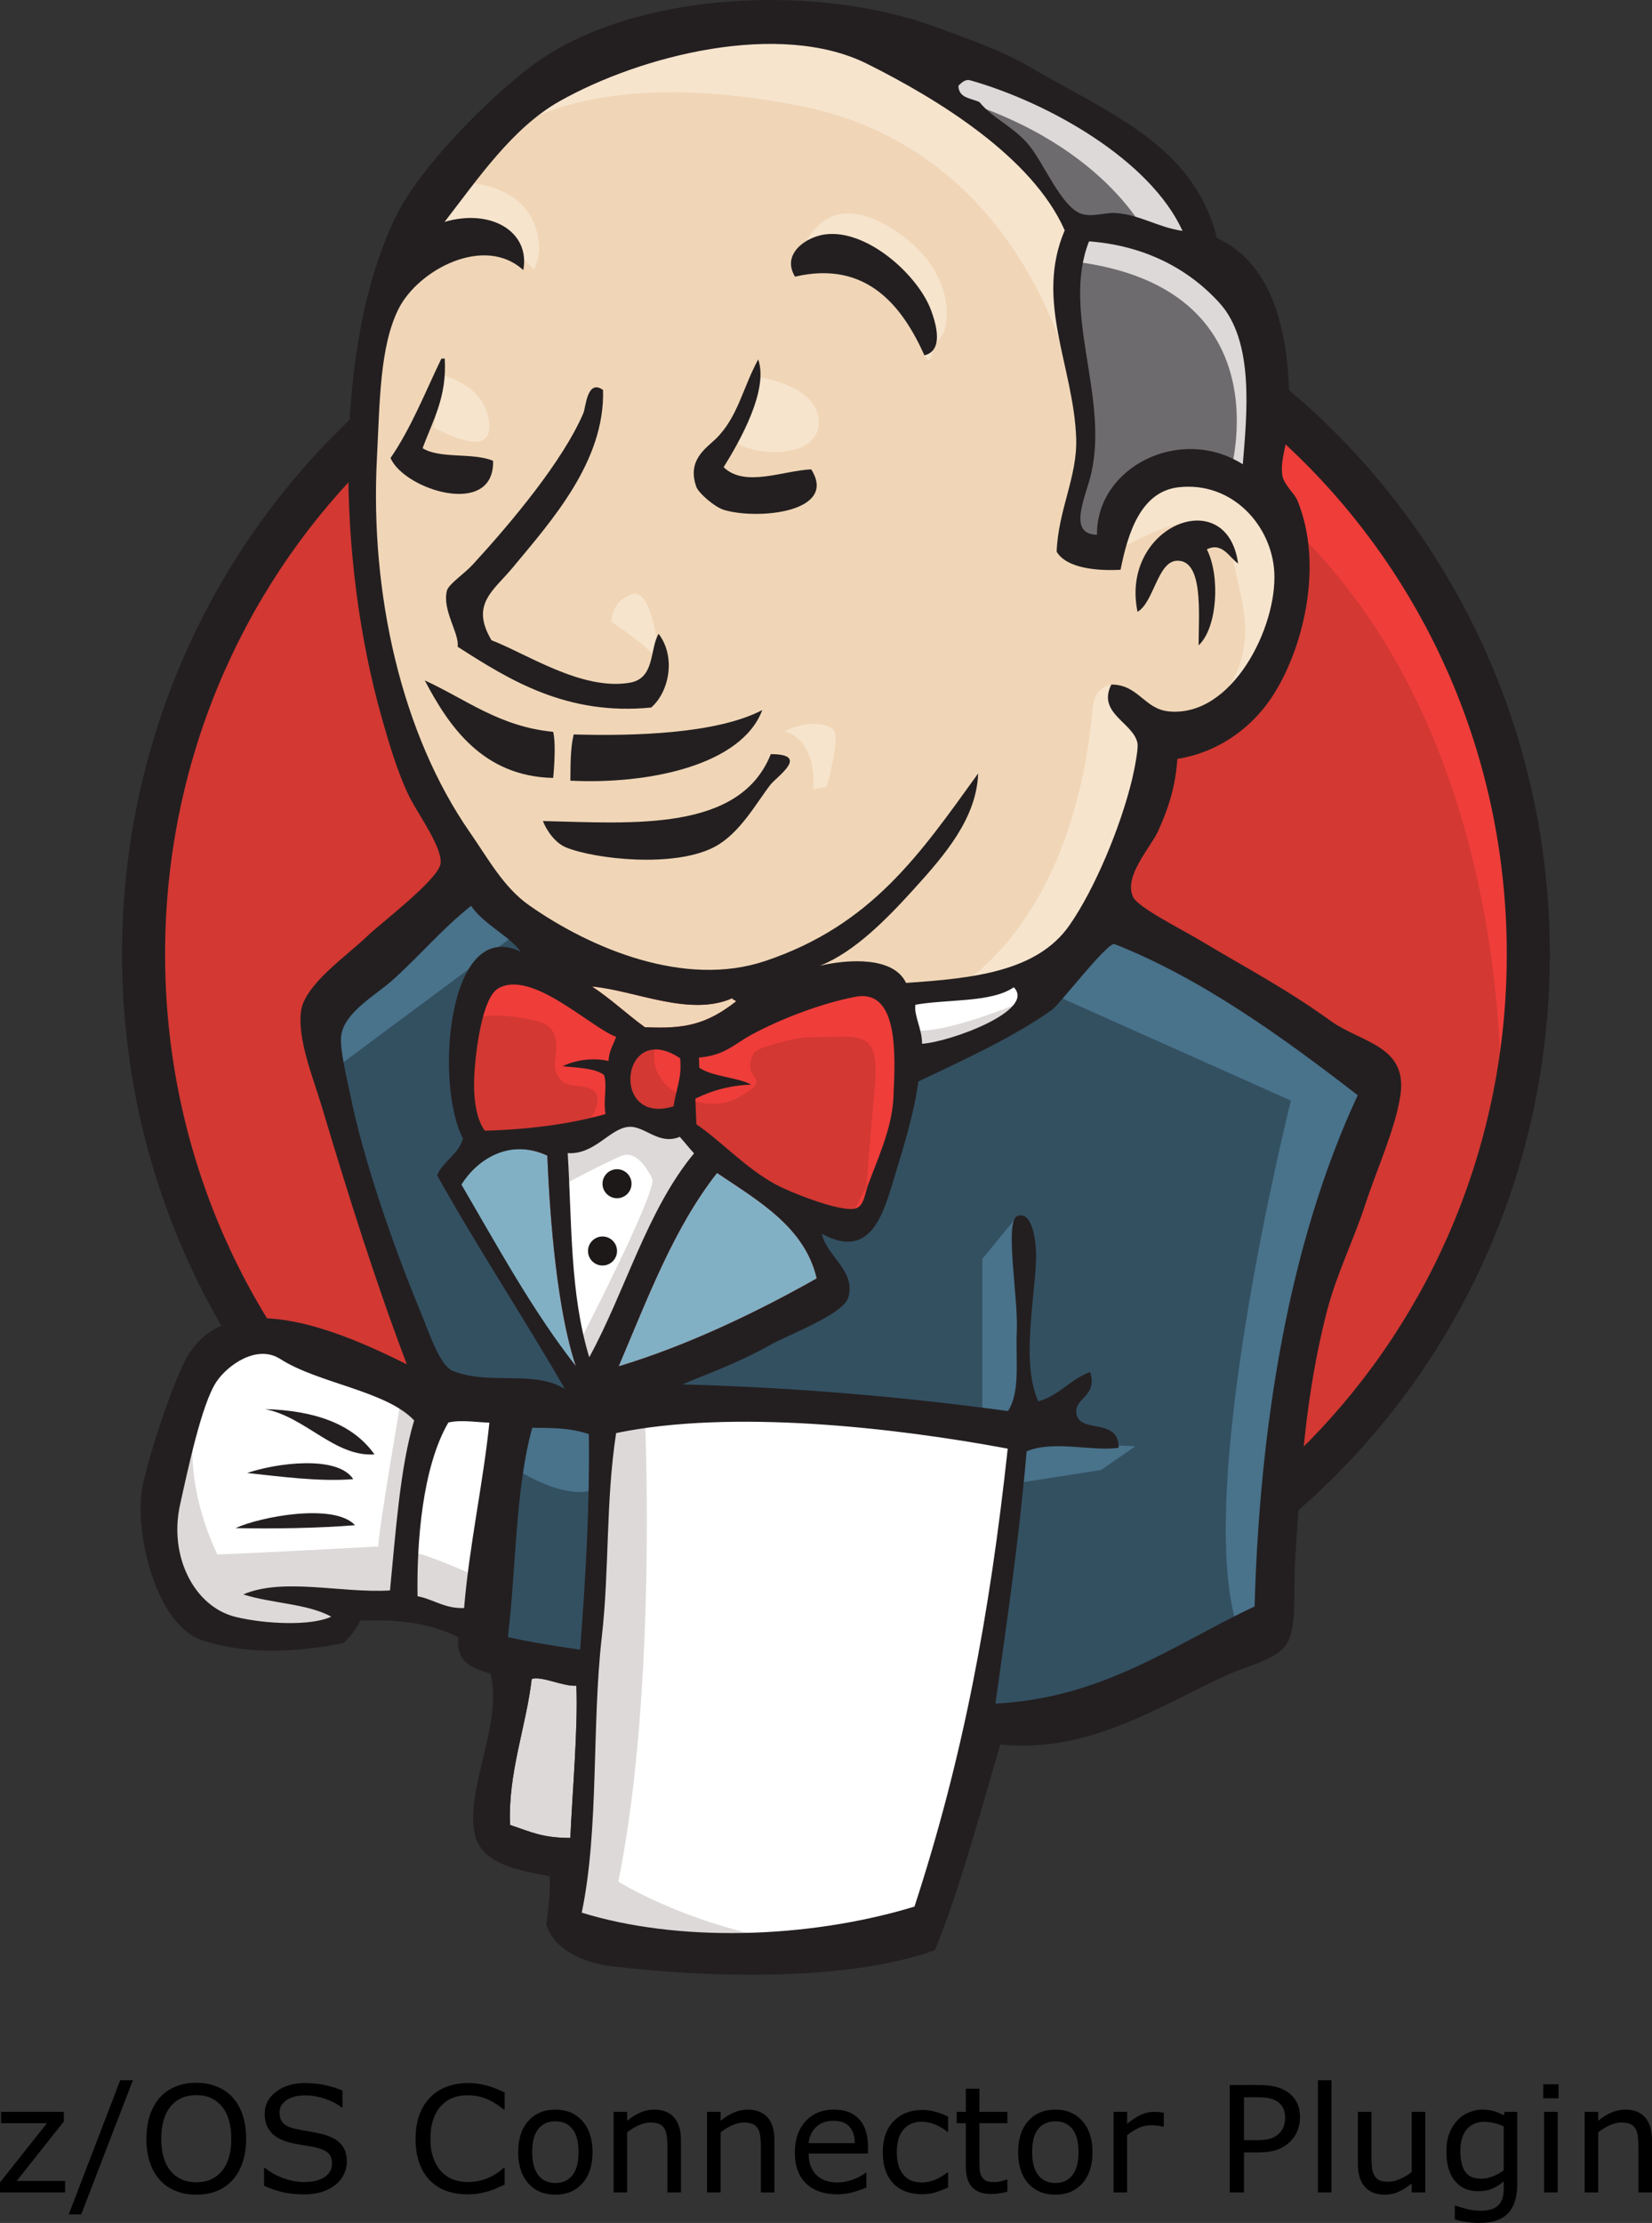 <?xml version="1.0" encoding="UTF-8" standalone="no"?>
<svg
   xmlns:ns0="https://purl.org/dc/elements/1.1/"
   xmlns:ns="https://creativecommons.org/ns#"
   xmlns:dc="http://purl.org/dc/elements/1.1/"
   xmlns:cc="http://creativecommons.org/ns#"
   xmlns:rdf="http://www.w3.org/1999/02/22-rdf-syntax-ns#"
   xmlns:svg="http://www.w3.org/2000/svg"
   xmlns="http://www.w3.org/2000/svg"
   xml:space="preserve"
   height="280.843"
   width="208.779"
   version="1.1"
   id="svg2"><rect width="100%" height="100%" fill="#333333" stroke="none"/><defs
     id="defs6"><clipPath
       id="clipPath18"
       clipPathUnits="userSpaceOnUse"><path
                  id="path20"
         d="M 0,2494.84 V 0 h 1804.34 v 2494.84 z" /></clipPath></defs><g
     id="g3393"
     transform="rotate(180,97.931,124.742)"><path
              id="path22"
       style="fill:#d33833;fill-opacity:1;fill-rule:evenodd;stroke:none"
       d="m 177.718,129.264 c 0,-49.429 -39.175,-89.499 -87.5,-89.499 -48.324,0 -87.499,40.07 -87.499,89.499 0,49.43 39.175,89.501 87.499,89.501 48.325,0 87.5,-40.071 87.5,-89.501" /><path
              id="path24"
       style="fill:#ef3d3a;fill-opacity:1;fill-rule:nonzero;stroke:none"
       d="m 6.284,107.098 c 0,0 -6.334,93.333 79.666,96 l -6,10 -46.666,-15.667 -13.334,-15.333 -11.666,-22.334 -6.667,-26 2,-17.333" /><path
              id="path26"
       style="fill:#231f20;fill-opacity:1;fill-rule:nonzero;stroke:none"
       d="M 30.288,190.319 C 14.936,174.611 5.436,152.923 5.436,128.93 v 0 c 0,-23.988 9.5,-45.679 24.852,-61.384 v 0 C 45.648,51.841 66.815,42.15 90.217,42.15 v 0 c 23.402,0 44.571,9.691 59.929,25.396 v 0 c 15.351,15.705 24.853,37.396 24.853,61.384 v 0 c 0,23.993 -9.502,45.681 -24.853,61.389 v 0 c -15.358,15.702 -36.527,25.393 -59.929,25.395 v 0 C 66.815,215.712 45.648,206.021 30.288,190.319 Z M 26.402,63.747 C 10.087,80.433 0,103.493 0,128.93 v 0 c 0,25.441 10.087,48.499 26.402,65.186 v 0 c 16.312,16.69 38.892,27.035 63.815,27.032 v 0 c 24.923,0.003 47.505,-10.342 63.814,-27.032 v 0 c 16.317,-16.687 26.405,-39.747 26.403,-65.186 v 0 c 0.002,-25.437 -10.086,-48.497 -26.403,-65.183 v 0 C 137.722,47.058 115.14,36.714 90.217,36.714 v 0 c -24.923,0 -47.503,10.344 -63.815,27.033 v 0" /><path
              id="path28"
       style="fill:#f0d6b7;fill-opacity:1;fill-rule:evenodd;stroke:none"
       d="m 127.051,128.768 -13.334,-2 -18,-2 -11.667,-0.333 -11.333,0.333 -8.667,2.667 -7.667,8.333 -6,17 -1.333,3.667 -8,2.666 -4.667,7.667 -3.333,11 3.667,9.667 8.666,3 7,-3.334 3.334,-7.333 4,0.667 1.333,1.666 -1.333,7.667 -0.334,9.667 2,13.333 -0.078,7.616 6.078,9.717 10.667,7.667 18.667,8 20.666,-3 18,-13 8.334,-13.333 5.333,-9.667 1.333,-24 -4,-20.667 -7.333,-18.333 -7,-9.667" /><path
              id="path30"
       style="fill:#335061;fill-opacity:1;fill-rule:evenodd;stroke:none"
       d="m 115.717,71.102 -47.667,-2 v -8 l 4,-28 -2,-2.334 -33.333,11.334 -2.334,4 -3.333,37.666 -7.666,22.667 -1.667,5.333 26.666,18.333 8.334,3.334 7.333,-9 6.333,-5.667 7.334,-2.333 3.333,-1 4,-17.333 3,-3.667 7.667,2.667 -5.334,-10.334 29,-13.666 -3.666,-2" /><path
              id="path32"
       style="fill:#6d6b6d;fill-opacity:1;fill-rule:evenodd;stroke:none"
       d="m 36.717,187.435 8.666,3 7,-3.334 3.334,-7.333 4,0.667 1,4 -2,7.666 2,18.334 -1.667,10 6,7 13,10.333 -3.667,5 -18.333,-9 -7.667,-6 -4.333,-9.333 -6.667,-9 -2,-10.667 1.334,-11.333" /><path
              id="path34"
       style="fill:#dcd9d8;fill-opacity:1;fill-rule:evenodd;stroke:none"
       d="m 50.383,218.768 c 0,0 5,12.333 25,18.333 20,6 1,4.334 1,4.334 l -21.666,-8.334 -8.334,-8.333 -3.666,-6.667 7.666,0.667" /><path
              id="path36"
       style="fill:#dcd9d8;fill-opacity:1;fill-rule:evenodd;stroke:none"
       d="m 40.383,189.768 c 0,0 -7,23.334 19.667,26.667 l -1,4 -18.333,-4.334 -5.334,-17.333 1.334,-11.333 3.666,2.333" /><path
              id="path38"
       style="fill:#f7e4cd;fill-opacity:1;fill-rule:evenodd;stroke:none"
       d="m 51.05,158.768 4.364,4.229 c 0,0 1.97,-0.229 2.303,-2.562 0.333,-2.334 1.333,-23.334 15.666,-34.668 1.307,-1.034 -10.666,1.668 -10.666,1.668 l -10.667,16.666" /><path
              id="path40"
       style="fill:#f7e4cd;fill-opacity:1;fill-rule:evenodd;stroke:none"
       d="m 112.385,165.101 c 0,0 0.777,10.104 3.498,9.327 2.721,-0.777 2.721,-3.498 2.721,-3.498 0,0 -6.608,-4.275 -6.219,-5.829" /><path
              id="path42"
       style="fill:#f7e4cd;fill-opacity:1;fill-rule:nonzero;stroke:none"
       d="m 140.05,202.101 c 0,0 -5.494,-1.16 -6,-6 -0.506,-4.841 6,-1 7,-0.667" /><path
              id="path44"
       style="fill:#f7e4cd;fill-opacity:1;fill-rule:nonzero;stroke:none"
       d="m 99.717,201.767 c 0,0 -7.334,-1 -7.334,-5.666 0,-4.667 8.334,-4.334 10.667,-2.334" /><path
              id="path46"
       style="fill:#f7e4cd;fill-opacity:1;fill-rule:evenodd;stroke:none"
       d="m 54.383,180.101 c 0,0 -12.667,7.667 -14,0.333 -1.333,-7.333 -4.334,-12.667 2,-20.333 l -4.333,1.333 -4,10.333 -1.333,10 7.666,8.001 8.667,-0.667 5,-4 0.333,-5" /><path
              id="path48"
       style="fill:#f7e4cd;fill-opacity:1;fill-rule:evenodd;stroke:none"
       d="m 60.383,201.101 c 0,0 5.667,29.333 34.334,35 23.601,4.665 35.999,-1 40.666,-6.333 0,0 -21,24.999 -41,17.333 -20,-7.667 -34.666,-21.667 -34.333,-30.666 0.568,-15.328 0.333,-15.334 0.333,-15.334" /><path
              id="path50"
       style="fill:#f7e4cd;fill-opacity:1;fill-rule:evenodd;stroke:none"
       d="m 137.717,226.435 c 0,0 -9.666,0.333 -10,-8.334 0,0 -0.001,-1.333 0.666,-2.666 0,0 7.668,8.667 12.334,4" /><path
              id="path52"
       style="fill:#f7e4cd;fill-opacity:1;fill-rule:evenodd;stroke:none"
       d="m 95.389,214.532 c 0,0 -1.664,13.303 -13.006,5.569 -7.333,-5 -6.666,-12 -5.333,-13.333 1.333,-1.334 0.971,-4.019 1.986,-2.176 1.014,1.843 0.68,7.843 4.348,9.509 3.667,1.667 9.678,3.529 12.006,0.431" /><path
              id="path54"
       style="fill:#49728b;fill-opacity:1;fill-rule:evenodd;stroke:none"
       d="m 64.05,124.435 -31.333,-14 c 0,0 13,-51.667 6.333,-67.667 l -4.667,1.666 -0.333,19.667 -8.666,37.333 -3.667,10.334 32.666,21.999 9.667,-9.332" /><path
              id="path56"
       style="fill:#49728b;fill-opacity:1;fill-rule:evenodd;stroke:none"
       d="m 67.272,95.858 4.445,-5.424 v -20 h -5.334 c 0,0 -0.666,14 -0.666,15.667 0,1.667 0.666,7.667 0.666,7.667" /><path
              id="path58"
       style="fill:#49728b;fill-opacity:1;fill-rule:evenodd;stroke:none"
       d="m 67.383,67.434 -15,-0.666 4.334,-3 10.666,-1.667" /><path
              id="path60"
       style="fill:#335061;fill-opacity:1;fill-rule:evenodd;stroke:none"
       d="m 118.717,70.768 12.333,0.333 3,-30.667 -12.667,-1.666 -2.666,32" /><path
              id="path62"
       style="fill:#335061;fill-opacity:1;fill-rule:evenodd;stroke:none"
       d="m 122.05,70.768 18.667,1 c 0,0 7.666,19.333 7.666,20.333 0,1 6.667,28 6.667,28 l -15,15.666 -3,2.667 -8,-8 v -31 l -7,-28.666" /><path
              id="path64"
       style="fill:#49728b;fill-opacity:1;fill-rule:evenodd;stroke:none"
       d="m 130.383,73.101 -11.666,-2.333 1.666,-9.334 c 4.333,-2 11.667,3.334 11.667,3.334" /><path
              id="path66"
       style="fill:#49728b;fill-opacity:1;fill-rule:evenodd;stroke:none"
       d="m 130.717,131.434 23.333,-17.333 0.667,8 -17.667,16.333 -6.333,-7" /><path
              id="path68"
       style="fill:#ffffff;fill-opacity:1;fill-rule:evenodd;stroke:none"
       d="M 78.951,5.098 72.05,33.102 68.617,53.765 68.05,69.102 l 31.235,1.663 19.433,0.003 -1.767,-35.003 3,-27 -0.333,-5 -25.333,-2 -15.334,3.333" /><path
              id="path70"
       style="fill:#dcd9d8;fill-opacity:1;fill-rule:evenodd;stroke:none"
       d="m 114.383,71.101 c 0,0 -1.666,-34.667 3.334,-59.333 0,0 -10,-6.334 -24.667,-8 l 28,1 3.333,2 -4,54.666 -1,11.668" /><path
              id="path72"
       style="fill:#ffffff;fill-opacity:1;fill-rule:evenodd;stroke:none"
       d="m 134.618,43.098 13,3.667 24.666,1.333 3.667,11.333 -6.667,19.667 -7.666,1 -10.667,-3.333 -10.234,-4.997 -5.433,0.997 -4.234,-1.664" /><path
              id="path74"
       style="fill:#dcd9d8;fill-opacity:1;fill-rule:evenodd;stroke:none"
       d="m 134.383,49.768 c 0,0 8.666,3.999 10,3.666 l -3.666,18.334 4.333,1.666 c 0,0 3,-17.333 3,-19.333 0,0 18.666,-1 20.333,-1 0,0 4,7.667 3,15.667 l 3.667,-10.667 0.333,-6 -5.333,-8 -6,-1.333 -10,0.333 -3.333,4.333 -11.667,-1.666 -3.667,-1.334" /><path
              id="path76"
       style="fill:#ffffff;fill-opacity:1;fill-rule:nonzero;stroke:none"
       d="m 121.284,73.431 -7.333,18.667 -7.667,11 c 0,0 1.666,4.667 4,4.667 2.334,0 7.667,0 7.667,0 l 7.333,-2.667 -0.666,-12.333 -3.334,-19.334" /><path
              id="path78"
       style="fill:#dcd9d8;fill-opacity:1;fill-rule:evenodd;stroke:none"
       d="m 122.717,79.768 c 0,0 -9.334,17.999 -9.334,20.666 0,0 1.666,4 4,3 2.334,-1 7.334,-3.666 7.334,-3.666 v 6.333 l -11.334,2.334 -7.666,-1 13,-30.667 2.666,-0.334" /><path
              id="path80"
       style="fill:#ffffff;fill-opacity:1;fill-rule:nonzero;stroke:none"
       d="m 81.951,123.764 -9.234,1.004 -8.667,2.667 v -3 l 4.235,-4.67 13.333,-6" /><path
              id="path82"
       style="fill:#dcd9d8;fill-opacity:1;fill-rule:evenodd;stroke:none"
       d="m 67.051,122.765 c 0,0 10.334,-4.334 13.667,-3.334 l 0.332,-3.996 -9.332,1.996 -5.667,4 1,1.334" /><path
              id="path84"
       style="fill:#d33833;fill-opacity:1;fill-rule:evenodd;stroke:none"
       d="m 134.582,106.63 c -5.656,0.166 -10.766,0.838 -15.24,2.1 0.304,1.834 -0.265,3.634 0.192,4.955 1.247,0.898 3.337,0.884 5.222,1.095 -1.63,0.801 -3.92,1.118 -5.801,0.655 -0.044,1.273 -0.615,2.062 -0.961,3.058 3.18,1.135 10.687,8.576 14.91,6.112 2.012,-1.172 2.867,-7.866 3.023,-11.121 0.13,-2.7 -0.245,-5.424 -1.345,-6.854" /><path
              id="path86"
       style="fill:none;stroke:#d33833;stroke-width:2;stroke-linecap:butt;stroke-linejoin:miter;stroke-miterlimit:4;stroke-dasharray:none;stroke-opacity:1"
       d="m 134.582,106.63 c -5.656,0.166 -10.766,0.838 -15.24,2.1 0.304,1.834 -0.265,3.634 0.192,4.955 1.247,0.898 3.337,0.884 5.222,1.095 -1.63,0.801 -3.92,1.118 -5.801,0.655 -0.044,1.273 -0.615,2.062 -0.961,3.058 3.18,1.135 10.687,8.576 14.91,6.112 2.012,-1.172 2.867,-7.866 3.023,-11.121 0.13,-2.7 -0.245,-5.424 -1.345,-6.854 z" /><path
              id="path88"
       style="fill:#d33833;fill-opacity:1;fill-rule:evenodd;stroke:none"
       d="m 107.535,115.876 c -0.015,-0.428 -0.033,-0.859 -0.05,-1.291 -1.766,-1.16 -4.617,-1.146 -6.555,-2.121 2.857,-0.125 5.106,-0.813 7.052,-1.783 -0.043,-1.078 -0.084,-2.155 -0.126,-3.233 -3.237,-2.216 -6.194,-5.516 -10.005,-7.594 -1.802,-0.983 -8.126,-3.512 -10.043,-3.065 -1.085,0.252 -1.182,1.598 -1.616,2.867 -0.924,2.717 -3.051,7.042 -3.236,11.132 -0.236,5.166 -0.758,13.824 4.809,12.76 4.491,-0.857 9.715,-2.926 13.193,-4.826 2.125,-1.162 3.354,-2.598 6.578,-2.846" /><path
              id="path90"
       style="fill:none;stroke:#d33833;stroke-width:2;stroke-linecap:butt;stroke-linejoin:miter;stroke-miterlimit:4;stroke-dasharray:none;stroke-opacity:1"
       d="m 107.535,115.876 c -0.015,-0.428 -0.033,-0.859 -0.05,-1.291 -1.766,-1.16 -4.617,-1.146 -6.555,-2.121 2.857,-0.125 5.106,-0.813 7.052,-1.783 -0.043,-1.078 -0.084,-2.155 -0.126,-3.233 -3.237,-2.216 -6.194,-5.516 -10.005,-7.594 -1.802,-0.983 -8.126,-3.512 -10.043,-3.065 -1.085,0.252 -1.182,1.598 -1.616,2.867 -0.924,2.717 -3.051,7.042 -3.236,11.132 -0.236,5.166 -0.758,13.824 4.809,12.76 4.491,-0.857 9.715,-2.926 13.193,-4.826 2.125,-1.162 3.354,-2.598 6.578,-2.846 z" /><path
              id="path92"
       style="fill:#d33833;fill-opacity:1;fill-rule:evenodd;stroke:none"
       d="m 110.75,109.712 c -0.494,2.814 -1.065,3.617 -0.844,6.072 7.505,5.004 8.914,-8.595 0.844,-6.072" /><path
              id="path94"
       style="fill:none;stroke:#d33833;stroke-width:2;stroke-linecap:butt;stroke-linejoin:miter;stroke-miterlimit:4;stroke-dasharray:none;stroke-opacity:1"
       d="m 110.75,109.712 c -0.494,2.814 -1.065,3.617 -0.844,6.072 7.505,5.004 8.914,-8.595 0.844,-6.072 z" /><path
              id="path96"
       style="fill:#ef3d3a;fill-opacity:1;fill-rule:evenodd;stroke:none"
       d="m 121.617,107.431 c 0,0 -2.334,3.334 -0.667,4.334 1.667,1 3.334,-0.001 4.334,1.666 1,1.667 0,2.667 0.333,4.667 0.333,2 2.001,2.334 3.667,2.667 1.666,0.333 6.334,1 7,-0.667 l -2,6 -4,1.333 -12.667,-7.333 -0.667,-3.667 v -7.333" /><path
              id="path98"
       style="fill:#ef3d3a;fill-opacity:1;fill-rule:evenodd;stroke:none"
       d="m 86.617,96.431 c -0.4,5.202 -0.824,10.397 -1.296,15.594 -0.706,7.76 1.864,6.406 8.591,6.406 1.027,0 6.326,-1.225 6.705,-2 1.818,-3.713 -3.04,-2.888 2.094,-5.688 4.334,-2.363 11.99,1.435 10.239,6.688 -0.98,1.168 -5.106,0.364 -6.585,1.131 -2.604,1.35 -5.208,2.7 -7.812,4.05 -3.313,1.719 -10.971,4.225 -14.503,1.823 -8.95,-6.087 0.565,-21.296 3.758,-27.646" /><path
              id="path100"
       style="fill:#231f20;fill-opacity:1;fill-rule:evenodd;stroke:none"
       d="m 95.389,214.532 c -9.085,2.116 -13.6,-3.802 -16.354,-9.94 -2.459,0.596 -1.48,3.94 -0.859,5.644 1.626,4.472 8.18,10.425 13.534,9.618 2.304,-0.347 5.423,-2.454 3.679,-5.322" /><path
              id="path102"
       style="fill:#231f20;fill-opacity:1;fill-rule:evenodd;stroke:none"
       d="m 139.655,204.186 c 0.143,-0.006 0.288,-0.011 0.431,-0.017 2.053,-4.265 3.83,-8.783 6.42,-12.548 -1.735,-4.041 -13.138,-7.617 -12.962,-0.361 2.466,1.078 6.723,0.22 8.909,1.597 -1.264,3.469 -3.088,6.422 -2.798,11.329" /><path
              id="path104"
       style="fill:#231f20;fill-opacity:1;fill-rule:evenodd;stroke:none"
       d="m 100.04,204.075 c 1.948,-3.571 2.582,-7.323 5.351,-10.022 1.247,-1.215 3.672,-2.696 2.47,-6.075 -0.281,-0.797 -2.334,-2.574 -3.519,-2.923 -4.329,-1.278 -14.416,-0.264 -11,5.133 3.58,-0.167 8.392,-2.325 11.068,0.274 -2.055,3.285 -5.719,9.784 -4.37,13.613" /><path
              id="path106"
       style="fill:#231f20;fill-opacity:1;fill-rule:evenodd;stroke:none"
       d="m 138.03,167.781 c -6.518,-4.187 -13.786,-8.74 -24.466,-7.684 -2.282,1.984 -3.152,6.399 -0.935,9.315 1.154,-1.984 0.429,-5.633 3.645,-6.182 6.06,-1.037 13.113,3.707 17.472,5.365 2.703,4.557 -0.233,6.233 -2.668,9.166 -4.985,6.009 -11.672,13.457 -11.429,22.453 2.015,1.461 2.189,-2.23 2.478,-2.902 2.603,-6.092 9.154,-13.883 13.935,-19.097 1.174,-1.284 3.107,-2.516 3.322,-3.365 0.62,-2.469 -1.613,-5.427 -1.354,-7.069" /><path
              id="path108"
       style="fill:#231f20;fill-opacity:1;fill-rule:evenodd;stroke:none"
       d="m 52.102,172.189 c -2.043,1.166 -2.529,6.302 -4.928,6.448 -3.428,0.208 -2.803,-6.663 -2.789,-10.681 -2.359,2.142 -2.774,8.737 -1.041,12.124 -1.975,0.97 -2.857,-1.07 -3.953,-1.789 1.408,10.23 14.965,4.745 12.711,-6.102" /><path
              id="path110"
       style="fill:#231f20;fill-opacity:1;fill-rule:evenodd;stroke:none"
       d="m 142.18,163.521 c -3.034,-5.775 -7.326,-12.135 -16.229,-12.32 -0.181,1.865 -0.32,4.703 0.01,5.826 6.806,0.654 11.008,4.118 16.219,6.494" /><path
              id="path112"
       style="fill:#231f20;fill-opacity:1;fill-rule:evenodd;stroke:none"
       d="m 99.527,159.777 c 5.678,-2.986 16.114,-3.307 23.832,-3.081 0.414,-1.691 0.404,-3.78 0.42,-5.842 -9.921,-0.495 -21.651,1.96 -24.252,8.923" /><path
              id="path114"
       style="fill:#231f20;fill-opacity:1;fill-rule:evenodd;stroke:none"
       d="m 98.447,154.209 c 3.927,-9.859 17.423,-8.724 28.804,-8.452 -0.501,-1.28 -1.587,-2.792 -2.937,-3.339 -3.647,-1.484 -13.706,-2.61 -18.769,0.079 -3.211,1.707 -5.274,5.564 -7.033,7.825 -0.85,1.092 -5.08,3.881 -0.064,3.887" /><path
              id="path116"
       style="fill:#81b0c4;fill-opacity:1;fill-rule:evenodd;stroke:none"
       d="m 137.556,99.826 c -4.608,-7.892 -9.017,-15.998 -14.484,-22.959 2.292,6.739 3.273,18.018 3.619,26.617 4.795,2.244 8.901,-0.505 10.865,-3.658" /><path
              id="path118"
       style="fill:#231f20;fill-opacity:1;fill-rule:evenodd;stroke:none"
       d="m 162.352,71.461 c -5.159,-1.033 -8.784,-6.047 -13.817,-5.725 2.766,3.899 7.613,5.543 13.817,5.725" /><path
              id="path120"
       style="fill:#231f20;fill-opacity:1;fill-rule:evenodd;stroke:none"
       d="m 164.628,63.387 c -4.205,-0.444 -9.144,-1.125 -13.409,-0.774 2.019,3.084 9.798,2.02 13.409,0.774" /><path
              id="path122"
       style="fill:#231f20;fill-opacity:1;fill-rule:evenodd;stroke:none"
       d="m 166.085,56.426 c -4.726,-0.102 -10.6,-0.008 -15.092,0.369 2.657,2.854 12.027,1.059 15.092,-0.369" /><path
              id="path124"
       style="fill:#dcd9d8;fill-opacity:1;fill-rule:evenodd;stroke:none"
       d="m 128.664,37.377 c 0.678,-5.935 3.031,-11.949 2.736,-18.449 -2.613,-0.881 -4.114,-1.652 -7.615,-1.647 -0.247,5.524 -0.986,13.969 -0.765,19.235 1.722,-0.114 4.261,1.23 5.644,0.861" /><path
              id="path126"
       style="fill:#f0d6b7;fill-opacity:1;fill-rule:evenodd;stroke:none"
       d="m 121.045,124.849 c -2.373,-1.549 -4.394,-3.483 -6.673,-5.137 -5.054,-0.25 -7.812,0.35 -11.525,3.252 0.061,0.233 0.434,0.129 0.448,0.415 5.41,-2.411 12.287,0.982 17.75,1.47" /><path
              id="path128"
       style="fill:#81b0c4;fill-opacity:1;fill-rule:evenodd;stroke:none"
       d="m 92.644,87.971 c 1.486,6.441 7.311,9.777 12.6,13.324 5.459,-6.928 8.779,-15.838 12.435,-24.436 -8.638,2.604 -17.464,6.829 -25.035,11.112" /><path
              id="path130"
       style="fill:#231f20;fill-opacity:1;fill-rule:evenodd;stroke:none"
       d="m 123.02,36.516 c -0.221,-5.266 0.518,-13.711 0.765,-19.235 3.501,-0.005 5.002,0.766 7.615,1.647 0.295,6.5 -2.058,12.514 -2.736,18.449 -1.383,0.369 -3.922,-0.975 -5.644,-0.861 z M 68.506,66.465 C 70.814,45.242 74.158,27.401 80.291,8.608 93.902,4.475 110.311,4.115 122.342,7.844 120.133,18.451 121.098,31.365 119.807,42.684 c -0.973,8.508 -0.477,17.068 -1.811,25.748 -14.578,3.033 -35.184,0.709 -49.49,-1.967 z m 52.937,1.834 c -0.123,-9.115 0.408,-18.106 1.104,-27.232 3.5,0.525 5.875,0.876 9.127,1.589 -1.056,8.786 -0.926,18.672 -3.077,26.444 -2.486,-0.024 -4.675,0.029 -7.154,-0.801 z m 17.755,1.469 c -1.661,0.381 -3.595,0.015 -5.182,-0.016 0.746,-7.43 2.556,-15.629 3.193,-23.428 2.497,-0.078 3.831,1.1 5.885,1.496 0.11,6.846 -0.598,16.278 -3.896,21.948 z m 26.884,-24.563 c 5.205,1.264 8.478,7.639 7.022,14.186 -0.977,4.4 -2.717,12.685 -4.579,15.5 -1.376,2.082 -5.107,4.808 -8.086,2.9 -4.846,-3.103 -13.383,-4.004 -16.917,-7.76 1.772,-5.9 2.322,-14.004 3.053,-21.48 6.054,-0.377 13.503,1.666 18.538,-0.502 -3.515,-1.139 -8.076,-1.148 -11.113,-2.807 2.482,-1.199 8.293,-0.957 12.082,-0.037 z M 117.679,76.859 c -3.656,8.598 -6.976,17.508 -12.435,24.436 C 99.955,97.748 94.131,94.412 92.644,87.971 100.215,83.688 109.041,79.463 117.679,76.859 Z m 9.012,26.625 c -0.346,-8.599 -1.327,-19.878 -3.619,-26.617 5.467,6.961 9.876,15.067 14.484,22.959 -1.964,3.153 -6.07,5.902 -10.865,3.658 z m -10.216,3.63 c -2.071,0.223 -3.829,-2.381 -6.522,-1.255 -0.617,-0.682 -1.178,-1.421 -1.807,-2.087 5.948,-7.168 8.651,-17.338 13.245,-25.762 2.465,8.092 2.181,16.957 2.724,25.789 -3.387,-0.215 -5.266,3.063 -7.64,3.315 z m -6.569,8.67 c -0.221,-2.455 0.35,-3.258 0.844,-6.072 8.07,-2.523 6.661,11.076 -0.844,6.072 z m -8.949,2.938 c -3.477,1.9 -8.701,3.969 -13.193,4.826 -5.567,1.065 -5.046,-7.594 -4.809,-12.76 0.185,-4.09 2.312,-8.415 3.236,-11.132 0.434,-1.269 0.531,-2.615 1.616,-2.867 1.917,-0.447 8.241,2.082 10.043,3.065 3.811,2.078 6.768,5.378 10.005,7.594 0.042,1.078 0.083,2.155 0.126,3.233 -1.946,0.97 -4.195,1.658 -7.052,1.783 1.938,0.975 4.789,0.961 6.555,2.121 0.017,0.432 0.035,0.863 0.05,1.291 -3.224,0.248 -4.453,1.684 -6.578,2.846 z m -33.214,6.033 c -2.886,-2.93 8.095,-6.924 11.591,-7.139 -0.019,1.854 1.057,3.602 0.84,4.932 -4.152,0.729 -9.609,0.248 -12.43,2.207 z m 35.552,-1.376 c -0.014,-0.286 -0.387,-0.182 -0.448,-0.415 3.713,-2.902 6.471,-3.502 11.525,-3.252 2.279,1.654 4.3,3.588 6.673,5.137 -5.463,-0.488 -12.34,-3.881 -17.75,-1.47 z m 32.632,-9.895 c -0.156,3.255 -1.011,9.949 -3.023,11.121 -4.223,2.465 -11.73,-4.977 -14.91,-6.112 0.346,-0.996 0.917,-1.785 0.961,-3.058 1.881,0.463 4.171,0.146 5.801,-0.655 -1.885,-0.211 -3.975,-0.197 -5.222,-1.095 -0.457,-1.321 0.112,-3.121 -0.192,-4.955 4.474,-1.262 9.584,-1.934 15.24,-2.1 1.1,1.43 1.475,4.154 1.345,6.854 z m -73.042,8.437 c -0.906,0.646 -7.037,8.623 -7.877,8.292 C 43.914,125.838 33.541,118.273 24.271,111.118 33.109,92.154 36.677,68.92 37.307,46.526 47.432,41.791 56.324,34.965 70.062,34.252 68.473,45.5 67.022,55.535 66.119,66.125 c -3.452,1.455 -8.404,-0.066 -11.635,0.451 -0.027,3.893 4.934,1.705 5.347,4.323 0.311,1.98 -2.73,2.13 -1.739,5.248 2.525,-0.918 3.852,-2.946 6.545,-3.707 2.461,5.384 -0.034,14.91 0.32,19.41 0.067,0.845 0.422,4.681 2.314,4.008 1.675,-0.596 -0.096,-10.202 0.088,-14.461 0.167,-3.924 -0.474,-7.721 1.115,-10.184 13.275,1.807 26.766,2.975 41.129,3.369 -3.16,1.356 -6.914,2.639 -11.03,4.959 -2.231,1.258 -9.264,3.875 -9.908,5.994 -1.027,3.377 2.695,5.176 3.332,8.071 -6.701,-3.655 -8.008,3.503 -9.594,8.574 -1.436,4.593 -2.254,8.024 -2.606,10.673 -5.773,2.752 -11.944,5.539 -16.913,9.068 z m 67.179,7.327 c 9.243,4.482 10.909,-16.751 7.286,-23.591 0.56,-2.04 2.486,-2.821 3.272,-4.655 -5.158,-9.24 -10.887,-17.865 -16.15,-26.996 3.915,2.437 9.507,0.436 14.114,2.26 1.684,0.666 2.903,4.521 4.178,7.605 3.507,8.485 7.189,19.182 8.827,27.279 0.37,1.845 1.378,5.865 1.152,7.507 -0.403,2.94 -4.392,5.12 -6.421,6.938 -3.738,3.358 -6.092,6.313 -9.991,9.453 -1.581,-2.334 -4.974,-3.902 -6.267,-5.8 z m -88.318,81.968 c -4.404,-4.846 -3.482,-13.926 -2.949,-20.386 7.961,5.008 18.527,-0.396 18.428,-8.914 3.801,0.101 1.42,4.747 0.732,7.74 -2.247,9.776 3.785,20.397 0.274,29.337 -6.818,-0.517 -12.42,-3.302 -16.484,-7.777 z m 31.514,28.126 c -9.971,-2.826 -22.749,-10.071 -26.846,-19.028 3.173,0.461 5.375,2.061 8.505,2.259 1.183,0.077 2.732,-0.496 4.092,-0.158 2.709,0.672 4.995,6.746 7.039,9.006 1.992,2.207 4.387,3.15 6.025,5.162 1.053,0.508 2.609,0.473 2.669,2.054 -0.456,0.488 -0.937,0.86 -1.484,0.705 z m 51.903,-2.658 c -10.349,5.839 -27.866,10.231 -38.875,4.743 -8.883,-4.429 -20.89,-11.757 -24.984,-21.043 3.824,-8.961 -1.133,-17.172 -1.449,-26.27 -0.168,-4.841 2.279,-9.067 2.467,-14.337 -1.309,-2.159 -5.307,-2.425 -8.074,-2.277 -0.932,4.662 -2.562,9.902 -7.363,10.428 -6.793,0.743 -11.76,-4.879 -12.068,-10.754 -0.365,-6.909 5.307,-18.36 13.346,-17.565 3.106,0.307 3.868,3.42 7.252,3.388 1.834,-3.659 -2.829,-4.808 -3.309,-7.425 -0.125,-0.676 0.387,-3.318 0.684,-4.557 1.46,-6.033 4.715,-13.841 7.919,-18.434 4.066,-5.826 12.056,-6.704 20.65,-7.275 1.535,3.307 7.19,3.035 10.875,2.17 -4.416,1.749 -8.521,5.989 -11.924,9.742 -3.908,4.306 -7.867,8.925 -8.067,14.553 7.386,-10.246 13.487,-19.194 26.917,-23.701 10.162,-3.408 22.03,1.562 29.838,7.045 3.24,2.279 5.174,5.895 7.477,9.205 8.617,12.395 12.638,30.087 11.754,47.235 -0.364,7.072 -0.348,14.12 -2.721,18.878 -2.48,4.975 -10.868,9.426 -15.778,4.926 -0.91,4.838 4.083,7.83 9.948,6.089 -4.182,5.397 -8.571,11.882 -14.515,15.236 z M 144.444,77.117 c 8.087,4.02 23.197,10.821 28.267,-0.015 1.871,-3.994 4.066,-10.746 5.035,-14.869 1.369,-5.817 -1.484,-18.043 -7.463,-19.995 -5.281,-1.724 -11.443,-1.619 -17.804,-0.341 -0.749,0.623 -1.583,1.709 -2.166,2.841 -4.542,0.176 -8.795,-0.244 -12.383,-2.111 0.34,-3.359 -1.932,-3.898 -4.062,-4.59 -1.579,-6.261 3.159,-14.437 2.025,-20.146 -0.809,-4.067 -5.813,-4.696 -9.491,-5.457 -0.12,-2.26 0.161,-4.147 0.412,-6.059 -0.841,-3.099 -4.613,-4.863 -8.187,-5.295 -11.759,-1.414 -29.613,-2.049 -40.924,2.018 -3.156,7.742 -5.643,17.158 -8.271,25.998 -11.031,-1.178 -19.953,4.76 -28.364,8.65 -2.912,1.35 -6.941,2.094 -8.028,4.412 -1.055,2.244 -0.623,6.545 -0.885,10.608 -0.666,10.377 -1.236,20.386 -3.977,31.011 -1.23,4.768 -3.375,8.975 -4.871,13.569 -1.383,4.258 -3.799,9.52 -4.429,13.766 -0.934,6.293 4.991,6.643 8.78,9.37 5.857,4.217 10.455,6.549 16.799,10.355 1.879,1.127 7.545,3.98 8.19,5.294 1.281,2.605 -2.199,6.278 -3.13,8.32 -1.472,3.229 -2.24,5.972 -2.45,9.158 -5.322,0.841 -9.355,4.008 -11.792,7.579 -4.031,5.91 -6.826,16.844 -3.339,25.161 0.274,0.655 1.637,1.943 1.839,2.949 0.397,1.981 -0.747,4.615 -0.818,6.722 -0.366,10.81 1.829,20.124 9.106,23.384 2.954,11.769 13.528,15.682 23.49,21.531 3.724,2.186 7.829,3.583 12.068,5.143 15.208,5.597 38.542,4.543 51.164,-5.003 5.352,-4.048 13.907,-12.595 16.967,-18.783 8.082,-16.337 7.508,-43.64 1.855,-63.513 -0.76,-2.668 -1.862,-6.59 -3.401,-9.795 -1.073,-2.238 -4.408,-6.716 -4.003,-8.692 0.417,-2.043 7.604,-7.5 9.145,-8.986 2.775,-2.677 8.047,-6.23 8.474,-9.608 0.459,-3.595 -1.584,-8.513 -2.619,-11.982 -3.46,-11.577 -6.836,-22.278 -10.759,-32.599" /><path
              id="path132"
       style="fill:#f7e4cd;fill-opacity:1;fill-rule:evenodd;stroke:none"
       d="m 90.491,157.255 c 0.439,0.584 2.851,1.471 6.226,-0.154 0,0 -4,-0.667 -3.667,-7.336 l -1.667,0.334 c 0,0 -1.723,6.047 -0.892,7.156" /><path
              id="path134"
       style="fill:#1d1919;fill-opacity:1;fill-rule:evenodd;stroke:none"
       d="m 119.717,99.934 c 0,-1.012 -0.821,-1.833 -1.834,-1.833 -1.012,0 -1.833,0.821 -1.833,1.833 0,1.012 0.821,1.834 1.833,1.834 1.013,0 1.834,-0.822 1.834,-1.834" /><path
              id="path136"
       style="fill:#1d1919;fill-opacity:1;fill-rule:evenodd;stroke:none"
       d="m 121.55,91.434 c 0,-1.012 -0.821,-1.833 -1.834,-1.833 -1.012,0 -1.833,0.821 -1.833,1.833 0,1.012 0.821,1.834 1.833,1.834 1.013,0 1.834,-0.822 1.834,-1.834" /></g><path
     d="m 24.594,318.182 -6.508,16.953 h 1.576 l 6.535,-16.953 z m 151.365,0 v 14.182 h 1.713 v -14.182 z m -141.76,0.328 c -0.936,0 -1.802,0.159 -2.598,0.475 -0.79,0.316 -1.452,0.772 -1.986,1.367 -0.559,0.626 -0.984,1.379 -1.275,2.26 -0.292,0.875 -0.438,1.865 -0.438,2.971 0,1.124 0.146,2.125 0.438,3 0.298,0.875 0.719,1.613 1.266,2.215 0.547,0.602 1.211,1.059 1.988,1.375 0.784,0.316 1.651,0.475 2.605,0.475 0.978,0 1.848,-0.155 2.607,-0.465 0.766,-0.31 1.427,-0.771 1.986,-1.385 0.541,-0.589 0.96,-1.326 1.258,-2.207 0.304,-0.887 0.457,-1.89 0.457,-3.008 10e-7,-1.118 -0.15,-2.117 -0.447,-2.998 -0.292,-0.881 -0.715,-1.625 -1.268,-2.232 -0.541,-0.589 -1.199,-1.043 -1.977,-1.359 -0.772,-0.322 -1.645,-0.482 -2.617,-0.482 z m 13.746,0.037 c -1.477,0 -2.696,0.365 -3.656,1.094 -0.96,0.723 -1.439,1.653 -1.439,2.789 0,0.99 0.288,1.794 0.865,2.414 0.583,0.614 1.477,1.049 2.68,1.305 0.595,0.122 1.159,0.222 1.688,0.301 0.535,0.079 1.029,0.179 1.484,0.301 0.602,0.158 1.048,0.378 1.34,0.664 0.298,0.286 0.447,0.73 0.447,1.332 0,0.699 -0.314,1.257 -0.939,1.676 -0.62,0.419 -1.487,0.629 -2.605,0.629 -0.79,0 -1.636,-0.155 -2.535,-0.465 -0.899,-0.31 -1.692,-0.749 -2.379,-1.32 h -0.127 v 2.26 c 0.808,0.359 1.601,0.628 2.379,0.811 0.784,0.182 1.664,0.273 2.643,0.273 0.911,0 1.69,-0.109 2.334,-0.328 0.65,-0.219 1.219,-0.521 1.705,-0.91 0.444,-0.358 0.786,-0.796 1.029,-1.312 0.249,-0.516 0.373,-1.04 0.373,-1.568 0,-0.972 -0.255,-1.729 -0.766,-2.27 -0.51,-0.541 -1.269,-0.946 -2.277,-1.213 -0.498,-0.128 -1.107,-0.252 -1.824,-0.373 -0.717,-0.122 -1.269,-0.225 -1.658,-0.311 -0.735,-0.17 -1.249,-0.416 -1.541,-0.738 -0.292,-0.322 -0.438,-0.765 -0.438,-1.33 0,-0.632 0.292,-1.148 0.875,-1.549 0.589,-0.401 1.368,-0.602 2.334,-0.602 0.881,0 1.742,0.146 2.58,0.438 0.845,0.286 1.525,0.646 2.041,1.084 h 0.127 v -2.133 c -0.614,-0.267 -1.317,-0.492 -2.113,-0.674 -0.796,-0.182 -1.671,-0.273 -2.625,-0.273 z m 20.625,0 c -0.997,0 -1.904,0.155 -2.725,0.465 -0.814,0.31 -1.511,0.758 -2.088,1.348 -0.595,0.608 -1.051,1.353 -1.367,2.234 -0.316,0.881 -0.473,1.88 -0.473,2.998 0,1.179 0.164,2.214 0.492,3.107 0.328,0.887 0.784,1.62 1.367,2.197 0.595,0.589 1.294,1.023 2.096,1.303 0.808,0.273 1.705,0.41 2.689,0.41 0.523,0 0.998,-0.042 1.43,-0.127 0.438,-0.079 0.842,-0.176 1.213,-0.291 0.438,-0.14 0.789,-0.275 1.057,-0.402 0.273,-0.128 0.578,-0.264 0.912,-0.41 v -2.113 h -0.127 c -0.662,0.595 -1.373,1.042 -2.133,1.34 -0.76,0.298 -1.574,0.445 -2.443,0.445 -0.632,0 -1.234,-0.106 -1.805,-0.318 -0.565,-0.219 -1.061,-0.552 -1.486,-1.002 -0.407,-0.431 -0.741,-0.991 -1.002,-1.678 -0.255,-0.687 -0.383,-1.507 -0.383,-2.461 0,-0.911 0.115,-1.714 0.346,-2.406 0.237,-0.699 0.565,-1.277 0.984,-1.732 0.431,-0.468 0.922,-0.811 1.469,-1.029 0.553,-0.225 1.173,-0.338 1.859,-0.338 0.839,0 1.624,0.144 2.359,0.43 0.735,0.286 1.477,0.741 2.225,1.367 h 0.137 v -2.143 c -0.887,-0.444 -1.695,-0.753 -2.424,-0.93 -0.723,-0.176 -1.451,-0.264 -2.18,-0.264 z m 135.863,0.154 v 1.777 h 1.932 v -1.777 z m -39.621,0.092 v 13.57 h 1.805 v -5.059 h 1.805 c 0.972,0 1.776,-0.115 2.414,-0.346 0.638,-0.237 1.192,-0.589 1.66,-1.057 0.377,-0.377 0.668,-0.822 0.875,-1.332 0.213,-0.516 0.318,-1.074 0.318,-1.676 0,-0.79 -0.142,-1.444 -0.428,-1.961 -0.28,-0.516 -0.679,-0.947 -1.195,-1.293 -0.438,-0.292 -0.939,-0.505 -1.504,-0.639 -0.565,-0.14 -1.254,-0.209 -2.068,-0.209 z m -33.352,0.465 v 2.926 h -1.156 v 1.439 h 1.156 v 5.414 c 0,1.234 0.272,2.13 0.812,2.689 0.541,0.559 1.33,0.838 2.369,0.838 0.298,0 0.635,-0.027 1.012,-0.082 0.383,-0.055 0.735,-0.124 1.057,-0.209 v -1.541 h -0.09 c -0.134,0.055 -0.352,0.124 -0.656,0.209 -0.304,0.079 -0.595,0.119 -0.875,0.119 -0.48,0 -0.839,-0.055 -1.076,-0.164 -0.231,-0.115 -0.413,-0.294 -0.547,-0.537 -0.146,-0.261 -0.232,-0.542 -0.256,-0.84 -0.024,-0.304 -0.035,-0.723 -0.035,-1.258 v -4.639 h 3.535 v -1.439 h -3.535 v -2.926 z m -97.252,0.811 c 1.367,0 2.446,0.479 3.236,1.439 0.79,0.954 1.184,2.312 1.184,4.074 0,1.78 -0.401,3.146 -1.203,4.094 -0.796,0.942 -1.868,1.412 -3.217,1.412 -1.349,0 -2.424,-0.47 -3.227,-1.412 -0.802,-0.948 -1.203,-2.313 -1.203,-4.094 0,-1.762 0.392,-3.12 1.176,-4.074 0.79,-0.96 1.875,-1.439 3.254,-1.439 z m 132.408,0.273 h 1.785 c 0.571,0 1.043,0.042 1.414,0.127 0.377,0.079 0.71,0.214 1.002,0.402 0.334,0.219 0.584,0.501 0.748,0.848 0.164,0.346 0.246,0.753 0.246,1.221 0,0.401 -0.062,0.762 -0.184,1.084 -0.115,0.322 -0.316,0.63 -0.602,0.922 -0.286,0.286 -0.656,0.495 -1.111,0.629 -0.456,0.128 -1.048,0.191 -1.777,0.191 h -1.521 z m -87.027,1.559 c -1.44,0 -2.585,0.483 -3.436,1.449 -0.845,0.96 -1.268,2.269 -1.268,3.928 0,1.659 0.423,2.97 1.268,3.93 0.851,0.96 1.995,1.439 3.436,1.439 1.428,0 2.567,-0.479 3.418,-1.439 0.851,-0.96 1.277,-2.271 1.277,-3.93 0,-1.659 -0.427,-2.968 -1.277,-3.928 -0.851,-0.966 -1.99,-1.449 -3.418,-1.449 z m 12.488,0 c -0.602,0 -1.189,0.124 -1.76,0.373 -0.571,0.249 -1.123,0.595 -1.658,1.039 v -1.129 h -1.715 v 10.18 h 1.715 v -7.602 c 0.468,-0.359 0.956,-0.652 1.467,-0.883 0.51,-0.231 0.999,-0.348 1.467,-0.348 0.456,0 0.828,0.064 1.113,0.191 0.286,0.122 0.504,0.311 0.656,0.566 0.146,0.231 0.246,0.552 0.301,0.965 0.055,0.407 0.082,0.845 0.082,1.312 v 5.797 h 1.713 v -6.607 c 0,-1.246 -0.288,-2.199 -0.865,-2.861 -0.577,-0.662 -1.416,-0.994 -2.516,-0.994 z m 11.812,0 c -0.602,0 -1.189,0.124 -1.76,0.373 -0.571,0.249 -1.123,0.595 -1.658,1.039 v -1.129 h -1.715 v 10.18 h 1.715 v -7.602 c 0.468,-0.359 0.956,-0.652 1.467,-0.883 0.51,-0.231 0.999,-0.348 1.467,-0.348 0.456,0 0.828,0.064 1.113,0.191 0.286,0.122 0.504,0.311 0.656,0.566 0.146,0.231 0.246,0.552 0.301,0.965 0.055,0.407 0.082,0.845 0.082,1.312 v 5.797 h 1.713 v -6.607 c 0,-1.246 -0.288,-2.199 -0.865,-2.861 -0.577,-0.662 -1.416,-0.994 -2.516,-0.994 z m 10.91,0 c -1.483,0 -2.68,0.488 -3.592,1.467 -0.905,0.978 -1.357,2.3 -1.357,3.965 0,1.683 0.474,2.985 1.422,3.902 0.948,0.911 2.266,1.367 3.955,1.367 0.662,0 1.295,-0.082 1.896,-0.246 0.602,-0.164 1.19,-0.368 1.768,-0.611 V 329.875 h -0.092 c -0.298,0.267 -0.799,0.541 -1.504,0.82 -0.699,0.273 -1.393,0.41 -2.086,0.41 -0.523,0 -1.004,-0.073 -1.441,-0.219 -0.431,-0.146 -0.805,-0.365 -1.121,-0.656 -0.328,-0.298 -0.585,-0.677 -0.773,-1.139 -0.188,-0.468 -0.283,-1.015 -0.283,-1.641 h 7.502 v -0.93 c 0,-1.477 -0.374,-2.616 -1.121,-3.418 -0.741,-0.802 -1.799,-1.203 -3.172,-1.203 z m 27.973,0 c -1.44,0 -2.587,0.483 -3.438,1.449 -0.845,0.96 -1.266,2.269 -1.266,3.928 0,1.659 0.421,2.97 1.266,3.93 0.851,0.96 1.997,1.439 3.438,1.439 1.428,0 2.567,-0.479 3.418,-1.439 0.851,-0.96 1.275,-2.271 1.275,-3.93 0,-1.659 -0.425,-2.968 -1.275,-3.928 -0.851,-0.966 -1.99,-1.449 -3.418,-1.449 z m 53.922,0 c -0.559,0 -1.122,0.122 -1.688,0.365 -0.565,0.237 -1.044,0.571 -1.439,1.002 -0.425,0.462 -0.763,1.012 -1.012,1.65 -0.243,0.632 -0.365,1.385 -0.365,2.26 0,1.598 0.355,2.838 1.066,3.719 0.717,0.875 1.683,1.312 2.898,1.312 0.729,0 1.329,-0.1 1.797,-0.301 0.474,-0.207 0.968,-0.516 1.484,-0.93 v 0.93 c 0,0.413 -0.046,0.787 -0.137,1.121 -0.091,0.334 -0.242,0.62 -0.455,0.857 -0.213,0.249 -0.51,0.442 -0.893,0.582 -0.383,0.14 -0.866,0.211 -1.449,0.211 -0.608,0 -1.217,-0.082 -1.824,-0.246 -0.608,-0.158 -1.051,-0.293 -1.33,-0.402 h -0.092 v 1.75 c 0.498,0.14 1.003,0.247 1.514,0.32 0.516,0.079 1.045,0.117 1.586,0.117 1.628,0 2.835,-0.403 3.619,-1.211 0.784,-0.808 1.176,-2.075 1.176,-3.801 v -9.023 h -1.605 l -0.109,0.438 c -0.444,-0.243 -0.865,-0.424 -1.266,-0.539 -0.395,-0.122 -0.887,-0.182 -1.477,-0.182 z m 18.102,0 c -0.602,0 -1.189,0.124 -1.76,0.373 -0.571,0.249 -1.123,0.595 -1.658,1.039 v -1.129 h -1.713 v 10.18 h 1.713 v -7.602 c 0.468,-0.359 0.956,-0.652 1.467,-0.883 0.51,-0.231 1.001,-0.348 1.469,-0.348 0.456,0 0.826,0.064 1.111,0.191 0.286,0.122 0.504,0.311 0.656,0.566 0.146,0.231 0.246,0.552 0.301,0.965 0.055,0.407 0.082,0.845 0.082,1.312 v 5.797 h 1.713 v -6.607 c 0,-1.246 -0.288,-2.199 -0.865,-2.861 -0.577,-0.662 -1.416,-0.994 -2.516,-0.994 z m -88.84,0.045 c -1.501,0 -2.711,0.474 -3.629,1.422 -0.911,0.948 -1.367,2.255 -1.367,3.92 0,0.893 0.122,1.673 0.365,2.342 0.243,0.668 0.586,1.223 1.029,1.66 0.438,0.438 0.964,0.766 1.578,0.984 0.614,0.213 1.288,0.318 2.023,0.318 0.577,0 1.12,-0.077 1.631,-0.229 0.516,-0.152 1.06,-0.363 1.631,-0.637 v -1.887 h -0.09 c -0.128,0.103 -0.301,0.227 -0.52,0.373 -0.219,0.14 -0.454,0.273 -0.703,0.4 -0.286,0.146 -0.606,0.264 -0.965,0.355 -0.359,0.091 -0.712,0.137 -1.059,0.137 -0.997,0 -1.771,-0.328 -2.324,-0.984 -0.547,-0.662 -0.82,-1.607 -0.82,-2.834 0,-1.264 0.281,-2.221 0.84,-2.871 0.565,-0.656 1.332,-0.984 2.305,-0.984 0.529,0 1.07,0.109 1.623,0.328 0.559,0.219 1.1,0.532 1.623,0.939 h 0.09 v -1.906 c -0.468,-0.237 -0.984,-0.438 -1.549,-0.602 -0.559,-0.164 -1.13,-0.246 -1.713,-0.246 z M 9.527,322.184 v 1.43 h 5.805 l -5.934,7.484 v 1.266 h 8.223 v -1.449 h -6.117 l 5.961,-7.51 v -1.221 z m 140.602,0 v 10.18 h 1.713 v -7.227 c 0.456,-0.371 0.93,-0.671 1.422,-0.902 0.492,-0.237 1.003,-0.355 1.531,-0.355 0.328,0 0.611,0.015 0.848,0.045 0.243,0.024 0.493,0.066 0.748,0.127 h 0.09 v -1.758 c -0.267,-0.043 -0.468,-0.07 -0.602,-0.082 -0.134,-0.018 -0.349,-0.027 -0.646,-0.027 -0.541,0 -1.073,0.115 -1.596,0.346 -0.516,0.225 -1.114,0.611 -1.795,1.158 v -1.504 z m 30.879,0 v 6.607 c 0,1.264 0.299,2.225 0.895,2.881 0.595,0.65 1.427,0.975 2.496,0.975 0.638,0 1.221,-0.122 1.75,-0.365 0.529,-0.243 1.083,-0.591 1.66,-1.047 v 1.129 h 1.713 v -10.18 h -1.713 v 7.602 c -0.456,0.358 -0.948,0.652 -1.477,0.883 -0.523,0.231 -1.006,0.348 -1.449,0.348 -0.498,0 -0.879,-0.062 -1.141,-0.184 -0.261,-0.122 -0.473,-0.315 -0.637,-0.582 -0.158,-0.261 -0.262,-0.575 -0.311,-0.939 -0.049,-0.371 -0.072,-0.814 -0.072,-1.33 v -5.797 z m 23.535,0 v 10.18 h 1.713 v -10.18 z m -89.834,1.129 c 0.911,0 1.59,0.246 2.033,0.738 0.45,0.492 0.678,1.189 0.684,2.088 h -5.834 c 0.073,-0.802 0.379,-1.473 0.92,-2.014 0.547,-0.541 1.28,-0.812 2.197,-0.812 z m -35.119,0.065 c 0.918,0 1.636,0.323 2.152,0.967 0.516,0.638 0.773,1.615 0.773,2.934 0,1.288 -0.261,2.262 -0.783,2.918 -0.516,0.65 -1.231,0.975 -2.143,0.975 -0.924,0 -1.644,-0.328 -2.16,-0.984 -0.516,-0.662 -0.773,-1.632 -0.773,-2.908 0,-1.319 0.255,-2.296 0.766,-2.934 0.516,-0.644 1.238,-0.967 2.168,-0.967 z m 63.184,0 c 0.918,0 1.634,0.323 2.15,0.967 0.516,0.638 0.775,1.615 0.775,2.934 0,1.288 -0.263,2.262 -0.785,2.918 -0.516,0.65 -1.229,0.975 -2.141,0.975 -0.924,0 -1.644,-0.328 -2.16,-0.984 -0.516,-0.662 -0.775,-1.632 -0.775,-2.908 0,-1.319 0.255,-2.296 0.766,-2.934 0.516,-0.644 1.24,-0.967 2.17,-0.967 z m 54.223,0.065 c 0.389,0 0.777,0.046 1.166,0.137 0.395,0.085 0.82,0.231 1.275,0.438 v 5.551 c -0.419,0.322 -0.88,0.579 -1.385,0.773 -0.498,0.188 -0.996,0.283 -1.494,0.283 -0.93,0 -1.595,-0.295 -1.996,-0.885 -0.401,-0.589 -0.602,-1.455 -0.602,-2.598 0,-1.203 0.27,-2.12 0.811,-2.752 0.541,-0.632 1.283,-0.947 2.225,-0.947 z"
     id="path222"
     style="font-style:normal;font-variant:normal;font-weight:normal;font-stretch:normal;font-size:18.667px;line-height:1.25;font-family:sans-serif;-inkscape-font-specification:'sans-serif Normal';font-variant-ligatures:normal;font-variant-caps:normal;font-variant-numeric:normal;font-variant-east-asian:normal;fill:#000000;fill-opacity:1;stroke:none"
     transform="translate(-9.398,-55.376)" /></svg>
